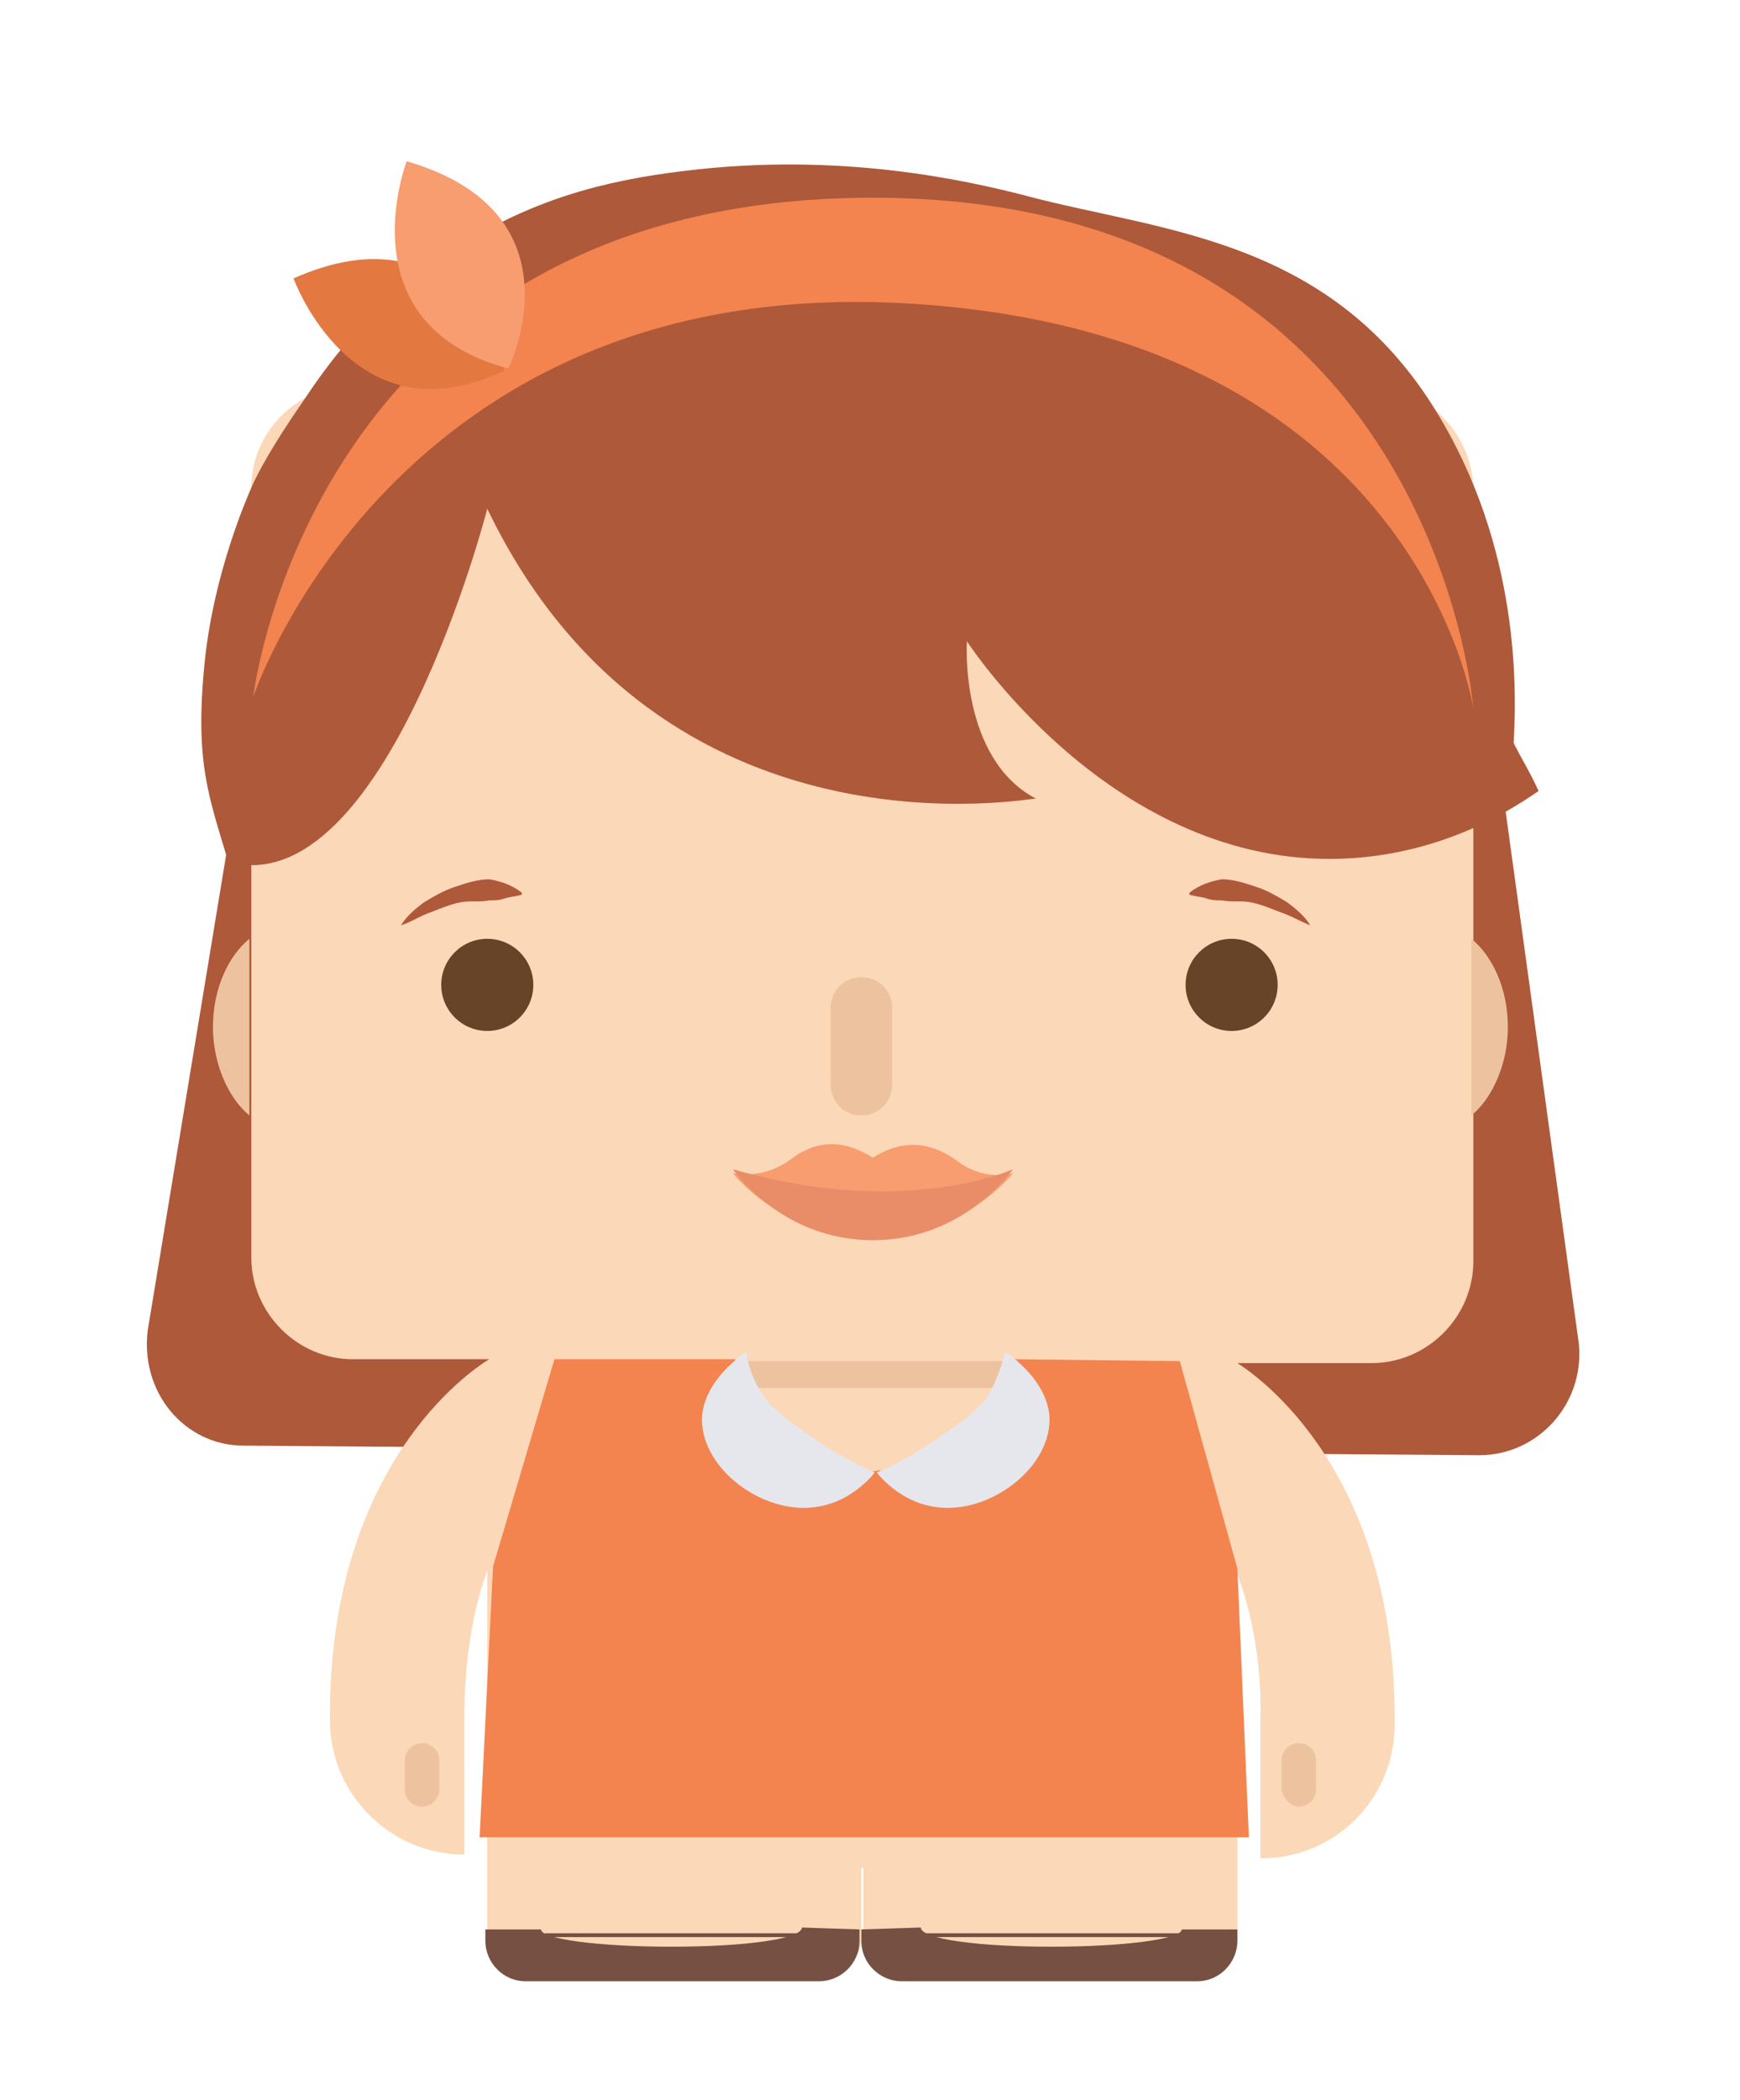 <?xml version="1.0" encoding="utf-8"?>
<!-- Generator: Adobe Illustrator 21.0.0, SVG Export Plug-In . SVG Version: 6.00 Build 0)  -->
<svg version="1.2" baseProfile="tiny" id="Capa_1" xmlns="http://www.w3.org/2000/svg" xmlns:xlink="http://www.w3.org/1999/xlink"
	 x="0px" y="0px" viewBox="0 0 90.7 109.4" xml:space="preserve">
<path fill="#AE593A" d="M77.1,75.8l-64.4-0.5c-3.1,0-5.4-2.8-5-6l6.7-40.6l62.3,0.6L82.3,70C82.6,73.1,80.2,75.8,77.1,75.8z"/>
<path fill="#FBD8B7" d="M71.4,20.1h-53c-2.9,0-5.3,2.4-5.3,5.3v40.1c0,2.9,2.4,5.3,5.3,5.3h7.1c-1,0.6-8.4,5.6-8.3,18.8l0,0
	c0,3.9,3.2,7,7,7v-7l0,0c0-3.3,0.5-5.9,1.2-7.8V97l0,0v3.9c0,1.1,0.9,2.1,2.1,2.1h15.3c1.1,0,2.1-0.9,2.1-2.1v-3.6H45v3.6
	c0,1.1,0.9,2.1,2.1,2.1h15.3c1.1,0,2.1-0.9,2.1-2.1V97l0,0V82c0.7,1.9,1.3,4.5,1.2,7.8l0,0v7c3.9,0,7-3.1,7-7l0,0
	c0.1-13.1-7.1-18.1-8.2-18.8h7c2.9,0,5.3-2.4,5.3-5.3V25.4C76.7,22.5,74.3,20.1,71.4,20.1z"/>
<path fill="#E3B98C" d="M65.6,89.7"/>
<g>
	<circle fill="#674428" cx="25.4" cy="51.3" r="2.4"/>
	<circle fill="#674428" cx="64.2" cy="51.3" r="2.4"/>
</g>
<g>
	<path fill="#EDC39F" d="M13,58.1c-1.1-0.9-1.9-2.7-1.9-4.6c0-2,0.8-3.7,1.9-4.6V58.1z"/>
	<path fill="#EDC39F" d="M76.7,58.1c1.1-0.9,1.9-2.7,1.9-4.6c0-2-0.8-3.7-1.9-4.6V58.1z"/>
	<path fill="#EDC39F" d="M56.2,70.9c0,0.8-0.6,1.4-1.2,1.4H32.8c-0.7,0-1.2-0.6-1.2-1.4H56.2z"/>
	<path fill="#EDC39F" d="M44.9,58.1L44.9,58.1c-0.9,0-1.6-0.7-1.6-1.6v-4c0-0.9,0.7-1.6,1.6-1.6l0,0c0.9,0,1.6,0.7,1.6,1.6v4
		C46.5,57.4,45.8,58.1,44.9,58.1z"/>
	<path fill="#EDC39F" d="M22,94.1L22,94.1c-0.5,0-0.9-0.4-0.9-0.9v-1.5c0-0.5,0.4-0.9,0.9-0.9l0,0c0.5,0,0.9,0.4,0.9,0.9v1.5
		C22.9,93.7,22.5,94.1,22,94.1z"/>
	<path fill="#EDC39F" d="M67.7,94.1L67.7,94.1c0.5,0,0.9-0.4,0.9-0.9v-1.5c0-0.5-0.4-0.9-0.9-0.9l0,0c-0.5,0-0.9,0.4-0.9,0.9v1.5
		C66.9,93.7,67.3,94.1,67.7,94.1z"/>
</g>
<path fill="#AE593A" d="M25.4,26.5c0,0-5.3,20.6-13.5,18.4c-1-3.4-1.8-5.2-1.2-10.7c0.5-4.4,2.1-8.1,2.4-8.8
	c0.3-0.7,1.1-2.2,2.7-4.5c1-1.5,3.5-5.2,7.7-7.8c4.1-2.7,8-3.7,12.2-4.2c8.1-1,14.7,0.5,17.8,1.3c6.7,1.8,15.3,2.1,20.9,10.5
	c4.7,7.1,4.7,14.7,4.5,18c0.4,0.8,0.9,1.6,1.3,2.5c-2,1.4-5.3,3.2-9.7,3.5c-12,0.8-19.7-10.7-20.1-11.3c0,0-0.4,6.1,3.6,8.2
	C54,41.5,34.5,45.4,25.4,26.5z"/>
<g>
	<path fill="#F3844F" d="M13.2,36.3c0,0,7.3-22,34-20.5s29.6,21.1,29.6,21.1s-2-26.6-31.3-26.6S13.2,36.3,13.2,36.3z"/>
	<g>
		<path fill="#E37940" d="M15.3,14.5c0,0,3.1,8.6,11,4.8C26.3,19.3,24.1,10.6,15.3,14.5z"/>
		<path fill="#F79D70" d="M21.2,8.4c0,0-3.3,8.5,5.3,10.8C26.5,19.2,30.5,11.1,21.2,8.4z"/>
	</g>
</g>
<g>
	<path fill="#AE593A" d="M20.9,48.2c0.3-0.5,0.8-0.9,1.2-1.2c0.5-0.3,1-0.6,1.6-0.8s1.2-0.4,1.8-0.4c0.6,0.1,1.2,0.3,1.7,0.7v0.1
		c-0.3,0.1-0.6,0.1-0.9,0.2c-0.3,0.1-0.5,0.1-0.8,0.1c-0.5,0.1-1,0-1.5,0.1s-1,0.3-1.5,0.5C21.9,47.7,21.5,48,20.9,48.2L20.9,48.2z"
		/>
	<path fill="#AE593A" d="M68.3,48.2c-0.3-0.5-0.8-0.9-1.2-1.2c-0.5-0.3-1-0.6-1.6-0.8s-1.2-0.4-1.8-0.4c-0.6,0.1-1.2,0.3-1.7,0.7
		v0.1c0.3,0.1,0.6,0.1,0.9,0.2c0.3,0.1,0.5,0.1,0.8,0.1c0.5,0.1,1,0,1.5,0.1s1,0.3,1.5,0.5C67.3,47.7,67.8,48,68.3,48.2L68.3,48.2z"
		/>
</g>
<g>
	<path id="XMLID_2_" fill="#F79D70" d="M45.5,60.3c-1.6-1-3-0.9-4.3,0.1c-1.5,1.1-3,0.7-3,0.7s2.5,3.3,7.3,3.3s7.3-3.3,7.3-3.3
		s-1.5,0.5-3-0.7C48.5,59.5,47.1,59.3,45.5,60.3z"/>
	<path id="XMLID_1_" fill="#E98D68" d="M38.2,60.9c0,0,2.5,3.7,7.3,3.7s7.3-3.7,7.3-3.7S47.2,63.5,38.2,60.9z"/>
</g>
<g>
	<path fill="#F3844F" d="M64.5,81.7l0.6,14H25l0.7-14.1l3.2-10.8h9.4l4.2,6.9c0.4,0.5,2.5-1.1,3.3-1.1c0.9,0,3,1.6,3.4,1l3.7-6.8
		l8.6,0.1L64.5,81.7z"/>
	<path fill="#E6E7EC" d="M38.9,70.4c-0.4,0.3-2.1,1.5-2.3,3.3c-0.2,2.7,3.1,5.2,5.9,4.8c1.6-0.2,2.7-1.3,3.1-1.8
		c-1.4-0.6-2.5-1.3-3.2-1.8c-1.5-1-2-1.5-2.3-1.8c0,0,0-0.1-0.1-0.1C39.4,72.2,39,71.3,38.9,70.4z"/>
	<path fill="#E6E7EC" d="M52.4,70.4c0.4,0.3,2.1,1.5,2.3,3.3c0.2,2.7-3.1,5.2-5.9,4.8c-1.6-0.2-2.7-1.3-3.1-1.8
		c1.4-0.6,2.5-1.3,3.2-1.8c1.5-1,2-1.5,2.3-1.8c0,0,0-0.1,0.1-0.1C51.9,72.1,52.2,71.2,52.4,70.4z"/>
</g>
<g>
	<rect x="28.4" y="100.7" fill="#765042" width="13.5" height="0.2"/>
	<rect x="48" y="100.7" fill="#765042" width="13.5" height="0.2"/>
	<g>
		<path fill="#765042" d="M41.8,100.4L41.8,100.4c0,0.6-3,1-6.8,1s-6.8-0.4-6.8-0.9l0,0h-2.9v0.6c0,1.1,0.9,2.1,2.1,2.1h15.3
			c1.1,0,2.1-0.9,2.1-2.1v-0.6L41.8,100.4z"/>
		<path fill="#765042" d="M48,100.4C48,100.4,47.9,100.4,48,100.4c0,0.6,3,1,6.8,1s6.8-0.4,6.8-0.9l0,0h2.9v0.6
			c0,1.1-0.9,2.1-2.1,2.1H47c-1.1,0-2.1-0.9-2.1-2.1v-0.6L48,100.4z"/>
	</g>
</g>
</svg>

